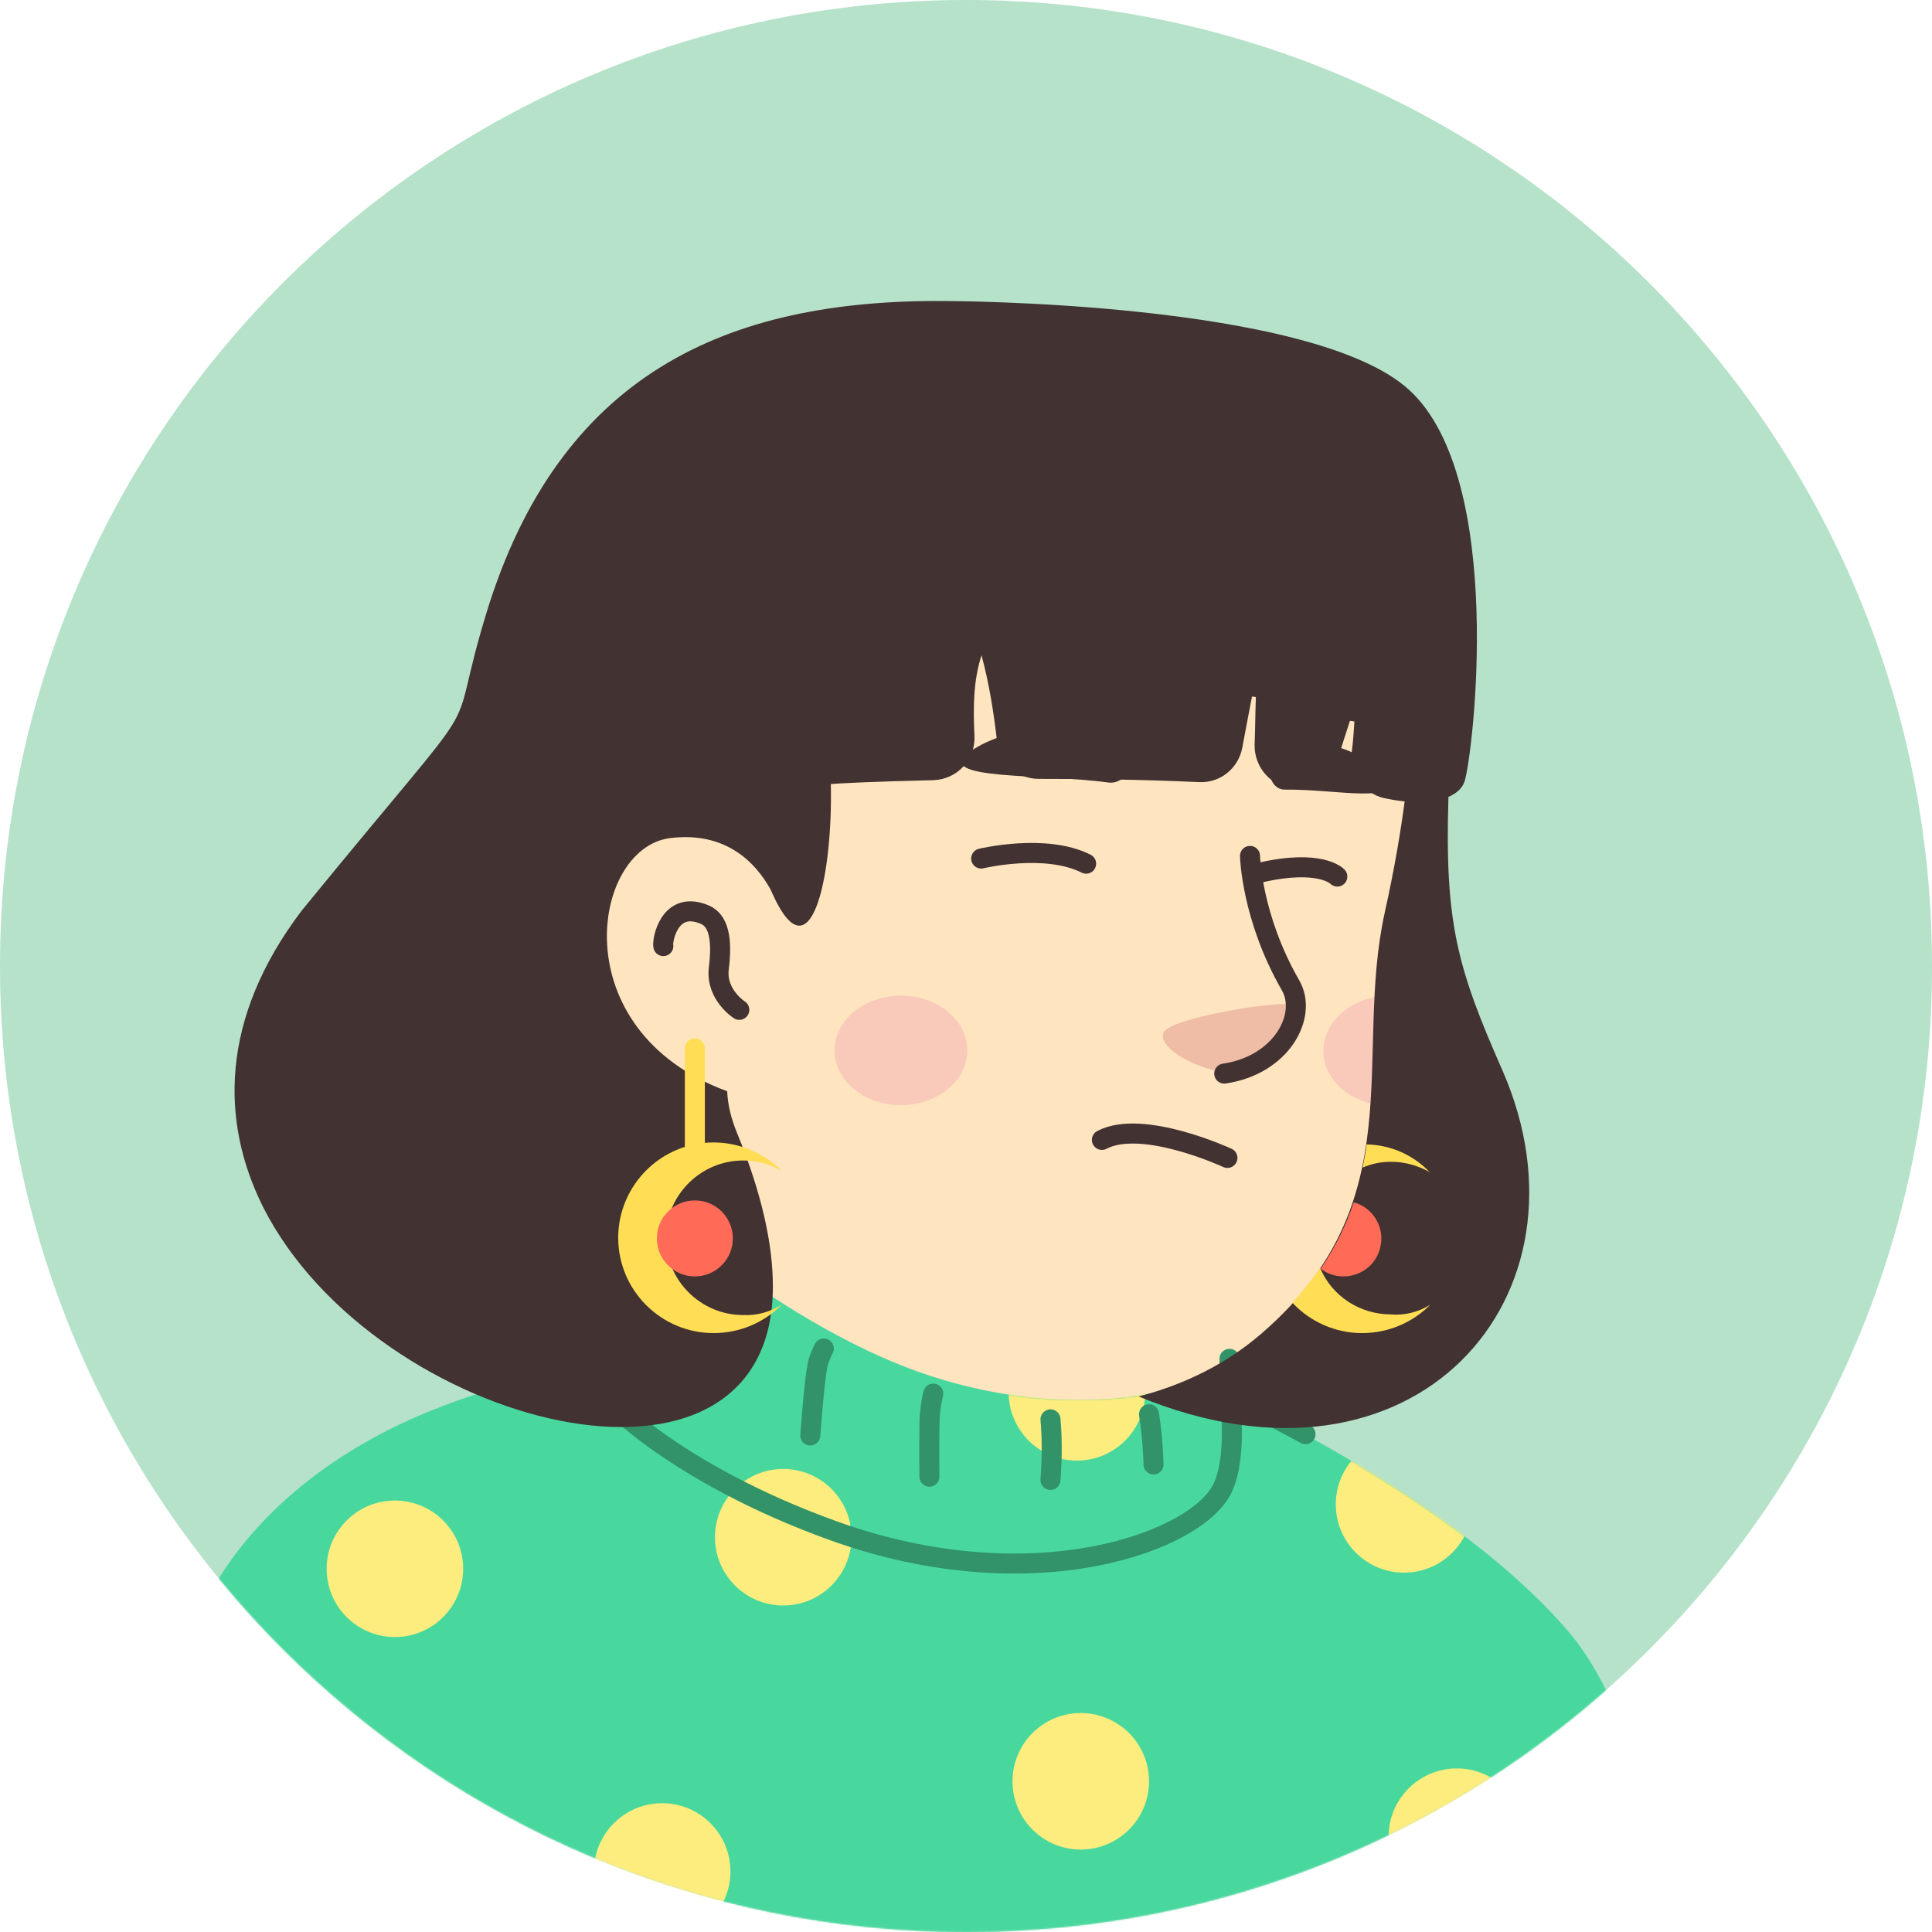 <svg width="1300" height="1300" viewBox="0 0 1300 1300" fill="none" xmlns="http://www.w3.org/2000/svg">
<path d="M650 1300C290.71 1300 0 1008.86 0 650C0 290.71 291.141 0 650 0C1009.29 0 1300 291.141 1300 650C1300.43 1009.29 1009.29 1300 650 1300Z" fill="#B5E2C9"/>
<mask id="mask0_32_1442" style="mask-type:alpha" maskUnits="userSpaceOnUse" x="0" y="0" width="1301" height="1300">
<path d="M650 1300C290.71 1300 0 1008.86 0 650C0 290.71 291.141 0 650 0C1009.29 0 1300 291.141 1300 650C1300.43 1009.29 1009.29 1300 650 1300Z" fill="#F7C0B5"/>
</mask>
<g mask="url(#mask0_32_1442)">
<path d="M1015.73 1197.33C1012.7 1199.5 1009.23 1201.66 1006.2 1203.83C1002.73 1206 999.698 1208.16 996.231 1209.9C993.198 1211.63 990.598 1213.36 987.564 1215.1C987.131 1215.53 986.698 1215.53 986.265 1215.96C976.298 1222.03 965.898 1227.66 955.498 1232.86C952.465 1234.6 948.998 1236.33 945.965 1237.63C945.965 1237.63 945.531 1238.06 945.098 1238.06C941.631 1239.8 938.165 1241.53 934.698 1243.26C927.765 1246.73 920.398 1249.76 913.465 1252.8C909.998 1254.53 906.098 1255.83 902.631 1257.13C899.165 1258.43 895.265 1260.16 891.798 1261.46C888.331 1262.76 884.431 1264.5 880.965 1265.8C880.965 1265.8 880.965 1265.8 880.531 1265.8C877.064 1267.1 873.165 1268.4 869.698 1269.7C861.898 1272.3 853.665 1274.9 845.864 1277.5C843.265 1278.36 840.231 1279.23 837.631 1280.1C829.398 1282.7 821.165 1284.86 812.931 1286.6C809.898 1287.46 806.864 1287.9 803.398 1288.76C795.598 1290.5 787.364 1292.23 779.564 1293.96C777.831 1294.4 776.531 1294.4 774.798 1294.83C772.198 1295.26 769.165 1295.7 766.564 1296.13C762.665 1296.56 759.198 1297.43 755.298 1297.86C753.565 1298.3 751.831 1298.3 750.098 1298.73C747.931 1299.16 745.331 1299.6 742.731 1299.6C735.798 1300.46 728.431 1301.33 721.498 1302.2C719.331 1302.63 716.731 1302.63 714.565 1303.06H714.131C711.098 1303.5 708.064 1303.5 705.031 1303.93C701.998 1304.36 698.965 1304.36 695.931 1304.36C694.198 1304.36 692.031 1304.8 690.298 1304.8C686.831 1304.8 683.798 1305.23 680.765 1305.23C676.431 1305.23 672.531 1305.66 668.198 1305.66C663.865 1305.66 659.965 1305.66 655.631 1305.66C652.598 1305.66 649.565 1305.66 646.531 1305.66C464.098 1303.06 299.431 1225.5 182.431 1102.43C182.431 1102.43 182.431 1102 181.998 1102C195.431 1075.56 245.265 1027.9 297.265 988.464C363.131 938.631 456.298 907.865 456.298 907.865C456.298 907.865 517.398 897.898 744.031 945.131C916.931 981.531 990.598 1129.3 1015.73 1197.33Z" fill="#FEE4BF"/>
<path d="M792.131 1065.16C783.031 1109.8 724.098 1136.23 624.864 1096.36C503.098 1046.96 456.298 907.865 456.298 907.865C449.798 808.198 434.631 722.831 434.631 722.831C575.465 710.698 741.864 875.365 741.864 875.365L760.931 956.831C762.664 963.764 766.131 969.831 771.331 974.165C780.431 989.764 798.198 1036.56 792.131 1065.16Z" fill="#FEE4BF"/>
<path d="M771.331 974.598C688.564 970.265 627.464 958.131 562.031 840.698C617.498 889.665 682.931 908.298 751.831 916.965L760.931 956.831C762.664 964.198 766.131 970.265 771.331 974.598Z" fill="#EFBDA5"/>
<path d="M942.498 452.431C950.298 488.831 954.198 518.298 932.964 615.365C911.731 712.431 952.464 809.498 850.198 898.331C781.298 958.131 660.831 969.398 564.631 903.965C532.131 881.865 502.231 851.098 477.964 810.798C458.898 779.165 436.798 749.265 412.098 721.965C377.864 684.698 336.698 609.731 357.065 477.131C389.998 261.331 603.631 236.631 729.731 260.465C855.831 284.298 921.264 356.231 942.498 452.431Z" fill="#FEE4BF"/>
<path d="M527.798 621.865C527.798 621.865 514.365 556.865 451.098 564.665C396.498 571.598 377.431 702.465 501.364 738.865" fill="#FEE4BF"/>
<path d="M497.464 679.498C497.464 679.498 481.864 669.531 483.598 652.198C486.198 631.831 483.598 619.265 474.065 615.365C450.231 605.398 445.465 633.131 446.331 636.598" stroke="#423232" stroke-width="13.479" stroke-miterlimit="10" stroke-linecap="round" stroke-linejoin="round"/>
<path d="M828.098 721.531C828.098 721.531 844.564 722.398 860.164 703.765C868.831 693.365 876.198 680.365 871.431 676.465C866.664 672.131 788.231 684.265 783.031 694.665C777.831 705.065 808.164 721.531 828.098 721.531Z" fill="#EFBDA5"/>
<path d="M841.098 575.931C841.098 575.931 841.964 617.098 868.398 663.031C880.098 683.398 862.331 716.765 823.765 722.398" stroke="#423232" stroke-width="13.479" stroke-miterlimit="10" stroke-linecap="round" stroke-linejoin="round"/>
<path opacity="0.42" d="M606.231 743.631C630.882 743.631 650.865 727.14 650.865 706.798C650.865 686.455 630.882 669.965 606.231 669.965C581.581 669.965 561.598 686.455 561.598 706.798C561.598 727.14 581.581 743.631 606.231 743.631Z" fill="#F2A5B2"/>
<path opacity="0.42" d="M926.031 670.831C924.731 695.098 925.165 718.931 923.431 742.765C904.365 738.431 890.498 724.131 890.498 707.231C890.498 689.031 905.664 674.298 926.031 670.831Z" fill="#F2A5B2"/>
<path d="M780.52 936C780.52 936 715.52 955.067 625.387 925.6C535.253 896.133 447.287 818.567 447.287 818.567C447.287 818.567 418.687 819 407.854 840.667C397.454 862.333 397.887 906.967 381.42 919.1C377.52 921.7 366.687 924.733 350.653 929.067C324.653 936.433 286.087 947.7 247.087 969.8C218.053 986.267 188.587 1008.37 163.887 1038.7C152.62 1052.57 142.653 1068.17 133.987 1085.93C65.52 1225.03 94.987 1420.03 94.987 1420.03H1154.05C1154.05 1420.03 1123.29 1179.1 1056.99 1099.8C990.687 1020.5 864.154 956.367 826.887 939.467V914.333C827.32 914.333 804.353 929.5 780.52 936Z" fill="#48D89E"/>
<mask id="mask1_32_1442" style="mask-type:alpha" maskUnits="userSpaceOnUse" x="88" y="818" width="1067" height="603">
<path d="M780.52 936C780.52 936 715.52 955.067 625.387 925.6C535.253 896.133 447.287 818.567 447.287 818.567C447.287 818.567 418.687 819 407.854 840.667C397.454 862.333 397.887 906.967 381.42 919.1C377.52 921.7 366.687 924.733 350.653 929.067C324.653 936.433 286.087 947.7 247.087 969.8C218.053 986.267 188.587 1008.37 163.887 1038.7C152.62 1052.57 142.653 1068.17 133.987 1085.93C65.52 1225.03 94.987 1420.03 94.987 1420.03H1154.05C1154.05 1420.03 1123.29 1179.1 1056.99 1099.8C990.687 1020.5 864.154 956.367 826.887 939.467V914.333C827.32 914.333 804.353 929.5 780.52 936Z" fill="#48D89E"/>
</mask>
<g mask="url(#mask1_32_1442)">
<path d="M265.72 1101.53C291.088 1101.53 311.653 1080.97 311.653 1055.6C311.653 1030.23 291.088 1009.67 265.72 1009.67C240.352 1009.67 219.787 1030.23 219.787 1055.6C219.787 1080.97 240.352 1101.53 265.72 1101.53Z" fill="#FCED7E"/>
<path d="M527.02 1080.3C552.388 1080.3 572.954 1059.73 572.954 1034.37C572.954 1009 552.388 988.433 527.02 988.433C501.652 988.433 481.087 1009 481.087 1034.37C481.087 1059.73 501.652 1080.3 527.02 1080.3Z" fill="#FCED7E"/>
<path d="M724.62 982.8C749.988 982.8 770.553 962.235 770.553 936.867C770.553 911.499 749.988 890.933 724.62 890.933C699.252 890.933 678.687 911.499 678.687 936.867C678.687 962.235 699.252 982.8 724.62 982.8Z" fill="#FCED7E"/>
<path d="M445.553 1305.2C470.922 1305.2 491.487 1284.63 491.487 1259.27C491.487 1233.9 470.922 1213.33 445.553 1213.33C420.185 1213.33 399.62 1233.9 399.62 1259.27C399.62 1284.63 420.185 1305.2 445.553 1305.2Z" fill="#FCED7E"/>
<path d="M980.287 1281.8C1005.66 1281.8 1026.22 1261.23 1026.22 1235.87C1026.22 1210.5 1005.66 1189.93 980.287 1189.93C954.919 1189.93 934.353 1210.5 934.353 1235.87C934.353 1261.23 954.919 1281.8 980.287 1281.8Z" fill="#FCED7E"/>
<path d="M727.22 1244.53C752.588 1244.53 773.153 1223.97 773.153 1198.6C773.153 1173.23 752.588 1152.67 727.22 1152.67C701.852 1152.67 681.287 1173.23 681.287 1198.6C681.287 1223.97 701.852 1244.53 727.22 1244.53Z" fill="#FCED7E"/>
<path d="M944.753 1058.2C970.122 1058.2 990.687 1037.64 990.687 1012.27C990.687 986.899 970.122 966.333 944.753 966.333C919.385 966.333 898.82 986.899 898.82 1012.27C898.82 1037.64 919.385 1058.2 944.753 1058.2Z" fill="#FCED7E"/>
</g>
<path d="M827.321 939.467C827.321 939.467 832.954 978.467 822.987 1000.57C806.954 1036.97 695.587 1078.57 560.821 1030.03C453.787 991.467 401.354 938.167 400.054 929.934" stroke="#329369" stroke-width="13.479" stroke-miterlimit="10" stroke-linecap="round" stroke-linejoin="round"/>
<path d="M481.087 862.767C478.921 865.367 476.754 868.834 475.021 873.167C468.954 887.9 467.221 918.667 467.221 918.667" stroke="#329369" stroke-width="13.479" stroke-miterlimit="10" stroke-linecap="round" stroke-linejoin="round"/>
<path d="M554.321 907.4C552.587 910.867 550.854 914.767 549.987 919.1C547.821 930.367 545.221 965.9 545.221 965.9" stroke="#329369" stroke-width="13.479" stroke-miterlimit="10" stroke-linecap="round" stroke-linejoin="round"/>
<path d="M627.988 937.733C627.121 941.2 626.254 945.533 625.821 950.733C624.954 956.8 625.388 993.633 625.388 993.633" stroke="#329369" stroke-width="13.479" stroke-miterlimit="10" stroke-linecap="round" stroke-linejoin="round"/>
<path d="M706.854 955.067C707.721 965.033 708.154 978.9 706.854 995.8" stroke="#329369" stroke-width="13.479" stroke-miterlimit="10" stroke-linecap="round" stroke-linejoin="round"/>
<path d="M773.154 951.6C774.454 959.834 775.754 971.1 776.188 985.4" stroke="#329369" stroke-width="13.479" stroke-miterlimit="10" stroke-linecap="round" stroke-linejoin="round"/>
<path d="M433.854 820.3C423.454 824.2 409.587 834.6 404.387 864.933" stroke="#329369" stroke-width="13.479" stroke-miterlimit="10" stroke-linecap="round" stroke-linejoin="round"/>
<path d="M878.453 965.033C856.353 952.9 838.153 944.233 827.32 939.466V914.333" stroke="#329369" stroke-width="13.479" stroke-miterlimit="10" stroke-linecap="round" stroke-linejoin="round"/>
<path d="M745.802 526.549C755.217 527.849 762.491 517.882 759.068 508.349C757.356 503.149 754.361 498.382 749.654 495.349C735.104 486.249 680.759 485.382 652.089 506.182C626.841 525.249 703.011 520.482 745.802 526.549Z" fill="#423232"/>
<path d="M864.334 531.315C856.631 531.315 851.924 521.349 855.775 513.115C857.915 508.782 860.91 504.882 865.189 502.715C878.455 496.215 913.972 500.115 929.805 522.215C943.926 541.715 899.851 530.882 864.334 531.315Z" fill="#423232"/>
<path d="M730.824 581.149C703.437 567.282 660.217 577.682 660.217 577.682" stroke="#423232" stroke-width="13.479" stroke-miterlimit="10" stroke-linecap="round" stroke-linejoin="round"/>
<path d="M899.854 589.816C899.854 589.816 888.728 577.682 847.648 587.216" stroke="#423232" stroke-width="13.479" stroke-miterlimit="10" stroke-linecap="round" stroke-linejoin="round"/>
<path d="M825.911 779.139C825.911 779.139 768.852 752.631 741.445 767.008" stroke="#423232" stroke-width="13.479" stroke-miterlimit="10" stroke-linecap="round" stroke-linejoin="round"/>
<path d="M766.187 939.663C797.82 931.43 825.987 917.13 848.954 897.196C951.22 808.796 910.487 711.296 931.72 614.23C938.654 583.03 942.554 558.763 945.154 539.263C941.687 538.83 937.787 538.396 933.887 537.53C918.287 535.363 907.887 521.063 909.62 505.463C910.487 498.963 910.92 492.463 911.354 485.53C909.62 485.096 910.054 485.096 908.32 485.096C905.72 493.33 902.687 501.996 900.52 510.23C896.62 523.23 884.054 531.463 871.054 530.596H870.62C855.454 529.296 844.187 516.73 844.187 501.563C844.62 490.73 844.62 479.896 845.054 469.063C843.32 468.63 844.187 469.063 842.454 468.63C840.287 479.896 838.12 491.163 835.954 502.863C833.354 517.163 820.787 527.13 806.487 526.263C769.22 524.53 732.387 524.096 699.02 524.096C684.287 524.096 672.154 513.263 670.854 498.53C668.687 479.463 665.654 460.396 660.454 440.896C654.82 458.23 654.82 476.43 655.687 495.063C656.554 511.096 643.987 524.53 627.954 524.963C589.387 525.83 563.387 527.13 559.054 527.563C560.354 586.93 546.92 652.796 523.087 608.163C521.354 605.13 520.054 602.096 518.32 598.196C508.354 580.43 488.42 559.196 450.72 563.963C397.854 570.896 378.354 693.53 489.287 734.263C489.72 743.363 491.887 752.463 495.787 761.996C512.687 803.163 520.054 837.396 520.054 865.563C520.054 1028.93 252.687 960.896 177.287 812.696C148.254 755.063 147.82 685.73 202.854 612.93C337.62 447.83 297.32 510.663 327.22 412.73C376.187 252.396 487.987 201.263 636.187 202.563C636.187 202.563 882.754 202.563 948.187 262.363C1013.62 322.163 991.087 508.93 985.454 525.83C983.72 531.03 979.387 534.063 974.62 536.23C972.02 621.596 980.687 651.496 1011.02 720.396C1077.32 872.063 952.087 1016.36 766.187 939.663Z" fill="#423232"/>
<path d="M523.087 608.596C521.353 605.562 520.053 602.529 518.32 598.629C520.053 602.096 521.787 605.562 523.087 608.596Z" fill="#FEE4BF"/>
<path d="M467.544 705.467V779.134" stroke="#FFDE55" stroke-width="13.479" stroke-miterlimit="10" stroke-linecap="round" stroke-linejoin="round"/>
<path d="M526.044 877.933C514.344 889.633 498.311 897 480.111 897C445.011 897 415.978 868.4 415.978 832.867C415.978 797.767 444.578 768.734 480.111 768.734C497.878 768.734 514.344 776.1 526.044 787.8C518.244 783.467 509.578 780.867 500.044 780.867C471.444 780.867 448.044 804.267 448.044 832.867C448.044 861.467 471.444 884.867 500.044 884.867C509.578 885.3 518.244 882.7 526.044 877.933Z" fill="#FFDE55"/>
<path d="M467.544 858.867C481.664 858.867 493.111 847.42 493.111 833.3C493.111 819.18 481.664 807.734 467.544 807.734C453.424 807.734 441.978 819.18 441.978 833.3C441.978 847.42 453.424 858.867 467.544 858.867Z" fill="#FF6B57"/>
<path d="M961.978 788.667C954.178 784.334 945.511 781.734 935.978 781.734C929.045 781.734 922.978 783.034 916.911 785.634C917.778 780.434 919.078 775.234 919.511 770.034C936.411 770.467 951.145 777.4 961.978 788.667Z" fill="#FFDE55"/>
<path d="M962.411 877.934C950.711 889.634 934.677 897 916.477 897C898.277 897 881.377 889.2 869.677 876.634C876.611 868.834 882.677 861.034 888.311 853.234C896.111 871.867 914.744 884.434 935.977 884.434C945.511 885.3 954.611 882.7 962.411 877.934Z" fill="#FFDE55"/>
<path d="M929.478 833.301C929.478 847.601 918.211 858.867 903.911 858.867C898.278 858.867 893.078 857.134 888.745 853.667C898.711 838.934 906.078 823.767 910.845 809.034C921.245 811.634 929.478 821.601 929.478 833.301Z" fill="#FF6B57"/>
</g>
</svg>
